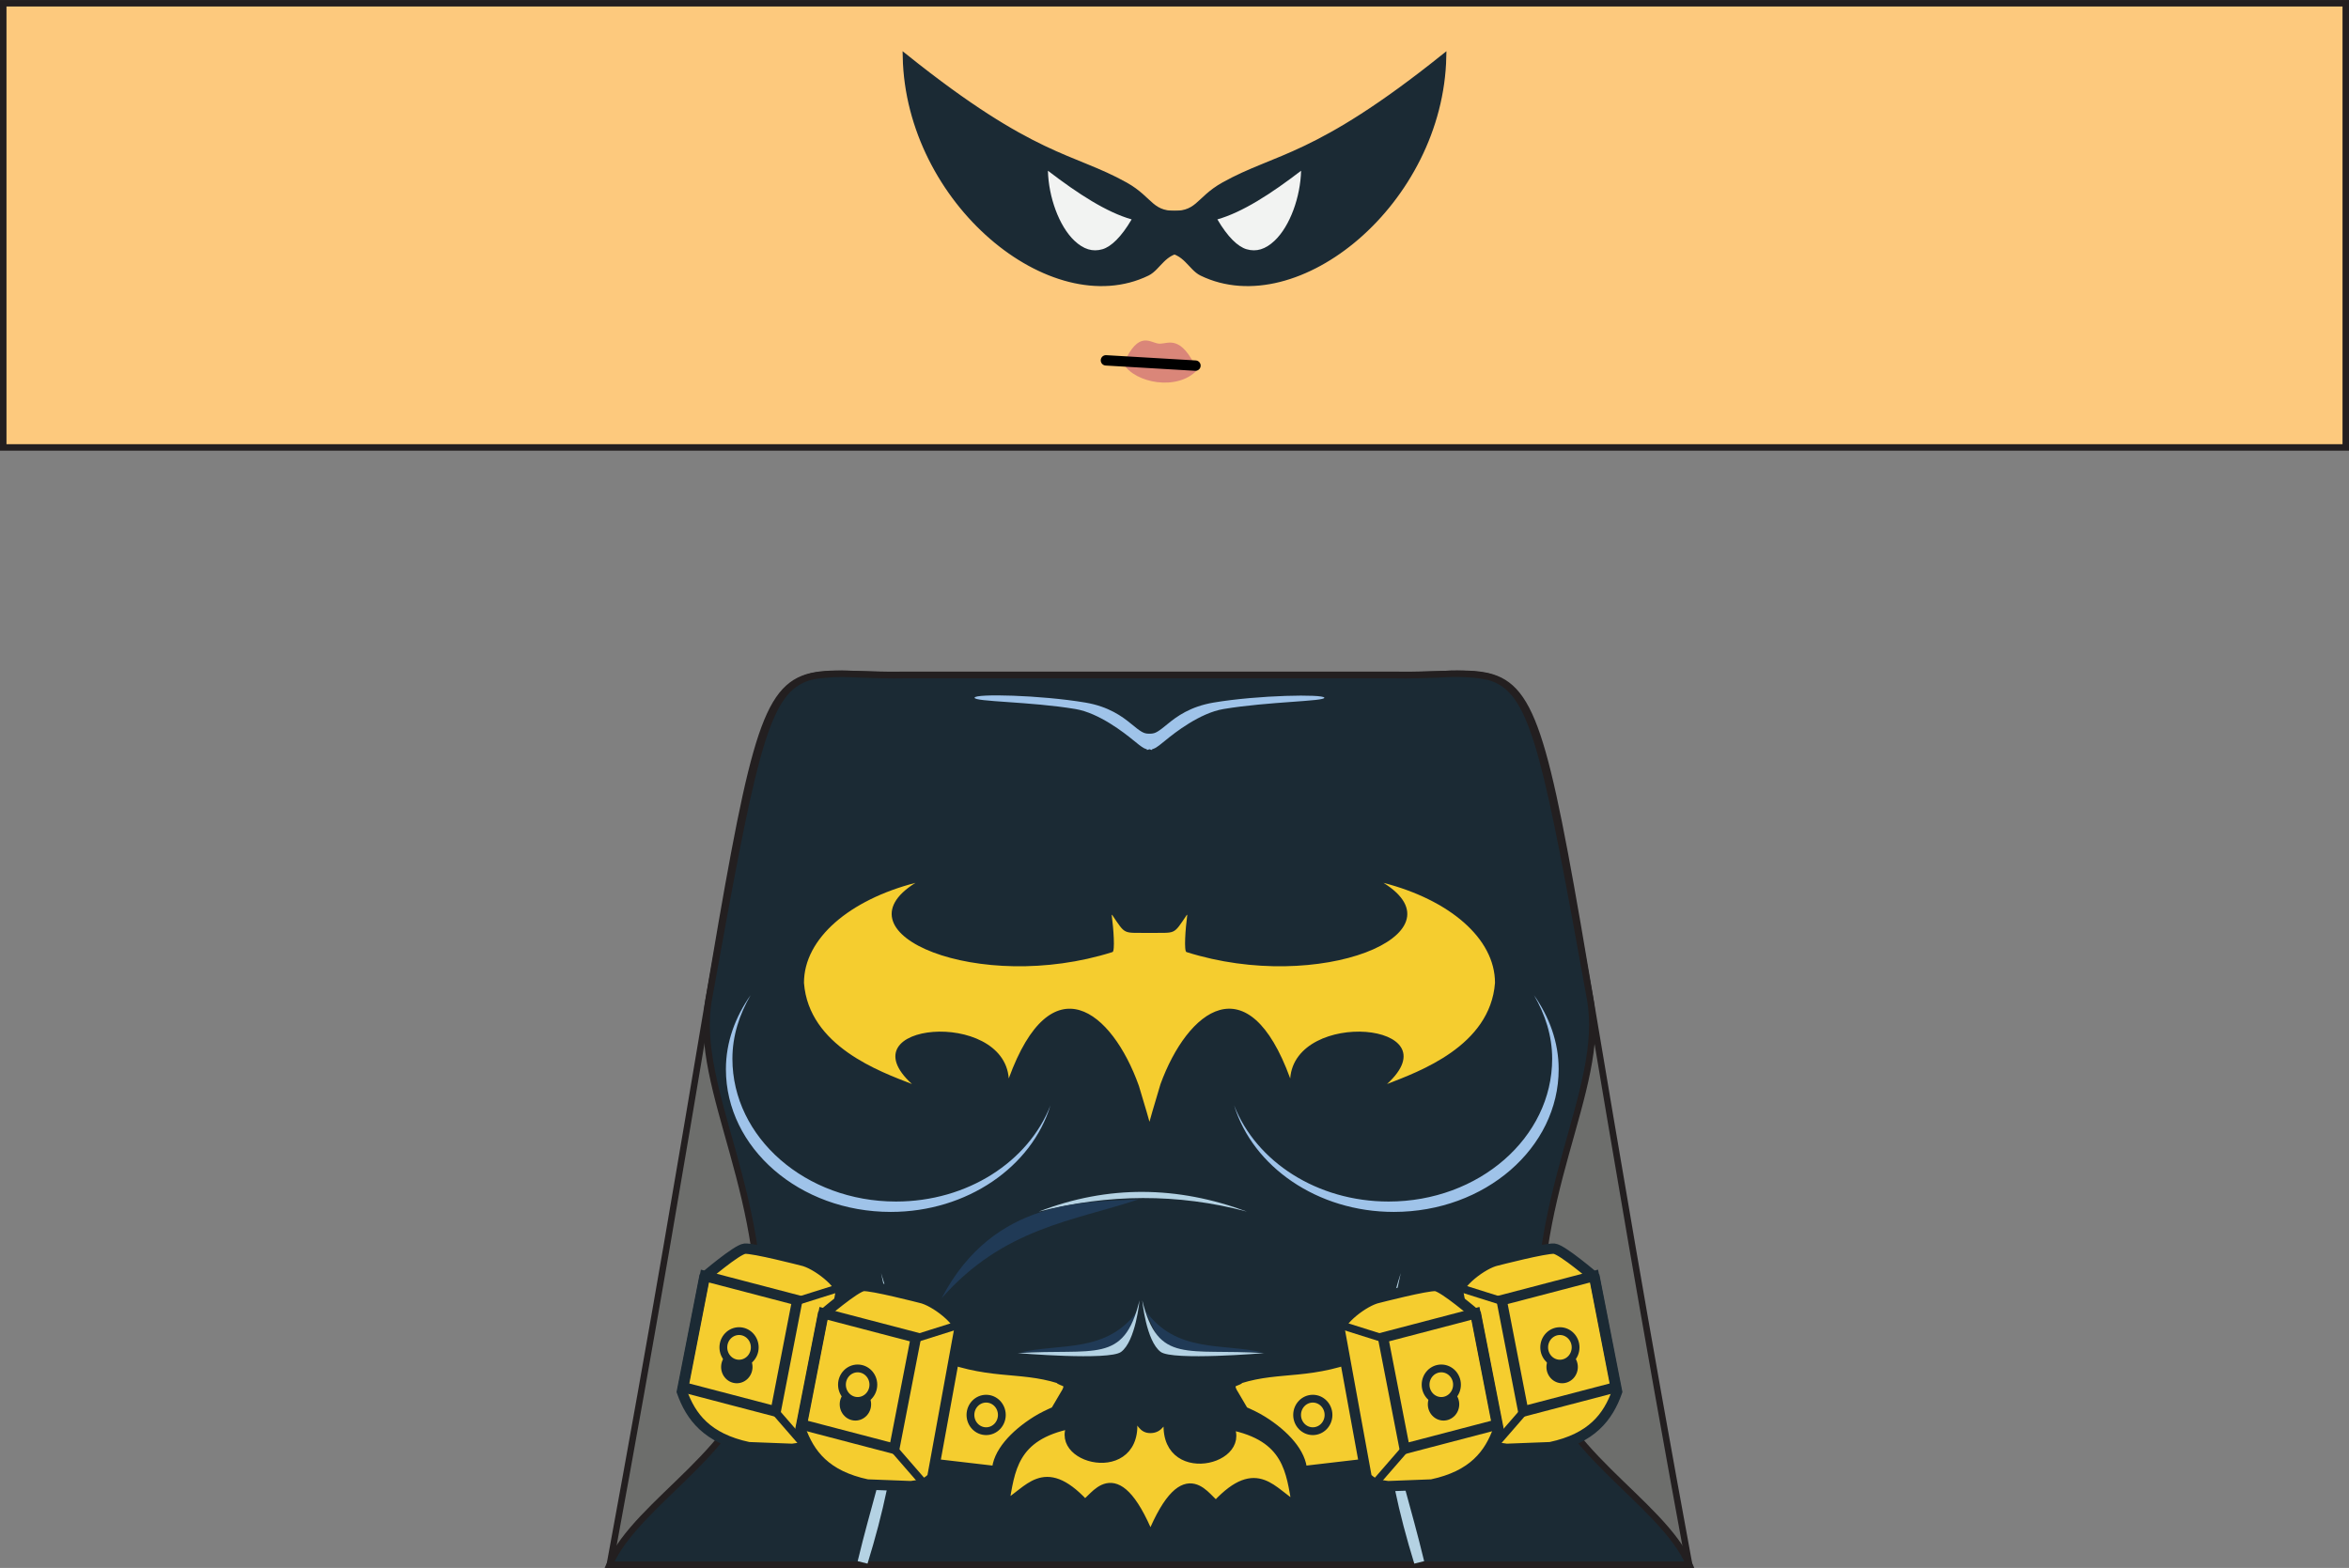 <?xml version="1.0" encoding="UTF-8" standalone="no"?>
<!-- Created with Inkscape (http://www.inkscape.org/) -->

<svg
   xmlns:dc="http://purl.org/dc/elements/1.1/"
   xmlns:cc="http://creativecommons.org/ns#"
   xmlns:rdf="http://www.w3.org/1999/02/22-rdf-syntax-ns#"
   xmlns:svg="http://www.w3.org/2000/svg"
   xmlns="http://www.w3.org/2000/svg"
   xmlns:xlink="http://www.w3.org/1999/xlink"
   xmlns:sodipodi="http://sodipodi.sourceforge.net/DTD/sodipodi-0.dtd"
   xmlns:inkscape="http://www.inkscape.org/namespaces/inkscape"
   width="113.112"
   height="75.511"
   id="svg2"
   version="1.1"
   inkscape:version="0.47 r22583"
   sodipodi:docname="Blackbat.svg"
   style="display:inline"
   inkscape:export-filename="/media/8814-7FC6/GitHub/minifig-svg-decals/figures/super heroes/blackbat.png"
   inkscape:export-xdpi="1718"
   inkscape:export-ydpi="1718">
  <rect width="100%" height="100%" fill="#808080" stroke="none"/>
  <defs
     id="defs4">
    <inkscape:perspective
       sodipodi:type="inkscape:persp3d"
       inkscape:vp_x="0 : 73.984375 : 1"
       inkscape:vp_y="0 : 1000 : 0"
       inkscape:vp_z="289.36462 : 73.984375 : 1"
       inkscape:persp3d-origin="144.68231 : 49.322917 : 1"
       id="perspective67" />
    <linearGradient
       inkscape:collect="always"
       id="linearGradient4011">
      <stop
         style="stop-color:#ffffff;stop-opacity:1;"
         offset="0"
         id="stop4013" />
      <stop
         style="stop-color:#ffffff;stop-opacity:0;"
         offset="1"
         id="stop4015" />
    </linearGradient>
    <linearGradient
       inkscape:collect="always"
       id="linearGradient3997">
      <stop
         style="stop-color:#ffffff;stop-opacity:1;"
         offset="0"
         id="stop3999" />
      <stop
         style="stop-color:#ffffff;stop-opacity:0;"
         offset="1"
         id="stop4001" />
    </linearGradient>
    <inkscape:path-effect
       effect="skeletal"
       id="path-effect4237"
       is_visible="true"
       pattern="M 0,5 C 0,2.24 2.24,0 5,0 7.76,0 10,2.24 10,5 10,7.76 7.76,10 5,10 2.24,10 0,7.76 0,5 z"
       copytype="single_stretched"
       prop_scale="1"
       scale_y_rel="false"
       spacing="0"
       normal_offset="0"
       tang_offset="0"
       prop_units="false"
       vertical_pattern="false"
       fuse_tolerance="0" />
    <clipPath
       id="clipPath2999"
       clipPathUnits="userSpaceOnUse">
      <path
         id="path3001"
         d="M 0,792 612,792 612,0 0,0 0,792 z"
         inkscape:connector-curvature="0" />
    </clipPath>
    <radialGradient
       gradientUnits="userSpaceOnUse"
       gradientTransform="matrix(0.76,-0.036,0.132,2.752,16.986,-78.269)"
       r="12.65"
       fy="46.658"
       fx="96.306"
       cy="46.658"
       cx="96.306"
       id="radialGradient3972"
       xlink:href="#linearGradient3966"
       inkscape:collect="always" />
    <clipPath
       clipPathUnits="userSpaceOnUse"
       id="clipPath2999-4">
      <path
         inkscape:connector-curvature="0"
         d="M 0,792 612,792 612,0 0,0 0,792 z"
         id="path3001-0" />
    </clipPath>
    <linearGradient
       id="linearGradient3966">
      <stop
         id="stop3968"
         offset="0"
         style="stop-color:#c0ac02;stop-opacity:1;" />
      <stop
         id="stop3970"
         offset="1"
         style="stop-color:#fdea41;stop-opacity:0;" />
    </linearGradient>
    <radialGradient
       inkscape:collect="always"
       xlink:href="#linearGradient3997"
       id="radialGradient4003"
       cx="165.811"
       cy="47.694"
       fx="165.811"
       fy="47.694"
       r="3.812"
       gradientTransform="matrix(0.644,-0.188,0.312,1.07,43.64,27.156)"
       gradientUnits="userSpaceOnUse" />
    <radialGradient
       inkscape:collect="always"
       xlink:href="#linearGradient3997"
       id="radialGradient4007"
       gradientUnits="userSpaceOnUse"
       gradientTransform="matrix(-0.644,-0.188,-0.312,1.07,293.731,27.156)"
       cx="165.811"
       cy="47.694"
       fx="165.811"
       fy="47.694"
       r="3.812" />
    <radialGradient
       inkscape:collect="always"
       xlink:href="#linearGradient4011"
       id="radialGradient4017"
       cx="169.323"
       cy="41.785"
       fx="169.323"
       fy="41.785"
       r="6.983"
       gradientTransform="matrix(0.31,-0.018,0.037,0.633,114.753,21.469)"
       gradientUnits="userSpaceOnUse" />
    <linearGradient
       id="linearGradient3966-2">
      <stop
         style="stop-color:#c0ac02;stop-opacity:1;"
         offset="0"
         id="stop3968-4" />
      <stop
         style="stop-color:#fdea41;stop-opacity:0;"
         offset="1"
         id="stop3970-5" />
    </linearGradient>
    <clipPath
       id="clipPath2999-4-8"
       clipPathUnits="userSpaceOnUse">
      <path
         id="path3001-0-8"
         d="M 0,792 612,792 612,0 0,0 0,792 z"
         inkscape:connector-curvature="0" />
    </clipPath>
    <radialGradient
       inkscape:collect="always"
       xlink:href="#linearGradient3966-2"
       id="radialGradient3972-4"
       cx="96.306"
       cy="46.658"
       fx="96.306"
       fy="46.658"
       r="12.65"
       gradientTransform="matrix(0.76,-0.036,0.132,2.752,16.986,-78.269)"
       gradientUnits="userSpaceOnUse" />
    <clipPath
       clipPathUnits="userSpaceOnUse"
       id="clipPath2999-0">
      <path
         inkscape:connector-curvature="0"
         d="M 0,792 612,792 612,0 0,0 0,792 z"
         id="path3001-9" />
    </clipPath>
    <inkscape:path-effect
       fuse_tolerance="0"
       vertical_pattern="false"
       prop_units="false"
       tang_offset="0"
       normal_offset="0"
       spacing="0"
       scale_y_rel="false"
       prop_scale="1"
       copytype="single_stretched"
       pattern="M 0,5 C 0,2.24 2.24,0 5,0 7.76,0 10,2.24 10,5 10,7.76 7.76,10 5,10 2.24,10 0,7.76 0,5 z"
       is_visible="true"
       id="path-effect4237-4"
       effect="skeletal" />
    <inkscape:path-effect
       effect="skeletal"
       id="path-effect4237-4-8"
       is_visible="true"
       pattern="M 0,5 C 0,2.24 2.24,0 5,0 7.76,0 10,2.24 10,5 10,7.76 7.76,10 5,10 2.24,10 0,7.76 0,5 z"
       copytype="single_stretched"
       prop_scale="1"
       scale_y_rel="false"
       spacing="0"
       normal_offset="0"
       tang_offset="0"
       prop_units="false"
       vertical_pattern="false"
       fuse_tolerance="0" />
    <clipPath
       id="clipPath2999-0-9"
       clipPathUnits="userSpaceOnUse">
      <path
         id="path3001-9-7"
         d="M 0,792 612,792 612,0 0,0 0,792 z"
         inkscape:connector-curvature="0" />
    </clipPath>
    <radialGradient
       gradientUnits="userSpaceOnUse"
       gradientTransform="matrix(0.76,-0.036,0.132,2.752,16.986,-78.269)"
       r="12.65"
       fy="46.658"
       fx="96.306"
       cy="46.658"
       cx="96.306"
       id="radialGradient3972-4-0"
       xlink:href="#linearGradient3966-2-9"
       inkscape:collect="always" />
    <clipPath
       clipPathUnits="userSpaceOnUse"
       id="clipPath2999-4-8-1">
      <path
         inkscape:connector-curvature="0"
         d="M 0,792 612,792 612,0 0,0 0,792 z"
         id="path3001-0-8-3" />
    </clipPath>
    <linearGradient
       id="linearGradient3966-2-9">
      <stop
         id="stop3968-4-8"
         offset="0"
         style="stop-color:#c0ac02;stop-opacity:1;" />
      <stop
         id="stop3970-5-1"
         offset="1"
         style="stop-color:#fdea41;stop-opacity:0;" />
    </linearGradient>
    <radialGradient
       gradientUnits="userSpaceOnUse"
       gradientTransform="matrix(0.31,-0.018,0.037,0.633,114.753,21.469)"
       r="6.983"
       fy="41.785"
       fx="169.323"
       cy="41.785"
       cx="169.323"
       id="radialGradient4017-2"
       xlink:href="#linearGradient4011-9"
       inkscape:collect="always" />
    <radialGradient
       r="3.812"
       fy="47.694"
       fx="165.811"
       cy="47.694"
       cx="165.811"
       gradientTransform="matrix(-0.644,-0.188,-0.312,1.07,293.731,27.156)"
       gradientUnits="userSpaceOnUse"
       id="radialGradient4007-7"
       xlink:href="#linearGradient3997-9"
       inkscape:collect="always" />
    <radialGradient
       gradientUnits="userSpaceOnUse"
       gradientTransform="matrix(0.644,-0.188,0.312,1.07,43.64,27.156)"
       r="3.812"
       fy="47.694"
       fx="165.811"
       cy="47.694"
       cx="165.811"
       id="radialGradient4003-8"
       xlink:href="#linearGradient3997-9"
       inkscape:collect="always" />
    <linearGradient
       id="linearGradient3966-6">
      <stop
         style="stop-color:#c0ac02;stop-opacity:1;"
         offset="0"
         id="stop3968-8" />
      <stop
         style="stop-color:#fdea41;stop-opacity:0;"
         offset="1"
         id="stop3970-9" />
    </linearGradient>
    <clipPath
       id="clipPath2999-4-85"
       clipPathUnits="userSpaceOnUse">
      <path
         id="path3001-0-0"
         d="M 0,792 612,792 612,0 0,0 0,792 z"
         inkscape:connector-curvature="0" />
    </clipPath>
    <radialGradient
       inkscape:collect="always"
       xlink:href="#linearGradient3966-6"
       id="radialGradient3972-43"
       cx="96.306"
       cy="46.658"
       fx="96.306"
       fy="46.658"
       r="12.65"
       gradientTransform="matrix(0.76,-0.036,0.132,2.752,16.986,-78.269)"
       gradientUnits="userSpaceOnUse" />
    <clipPath
       clipPathUnits="userSpaceOnUse"
       id="clipPath2999-1">
      <path
         inkscape:connector-curvature="0"
         d="M 0,792 612,792 612,0 0,0 0,792 z"
         id="path3001-6" />
    </clipPath>
    <inkscape:path-effect
       fuse_tolerance="0"
       vertical_pattern="false"
       prop_units="false"
       tang_offset="0"
       normal_offset="0"
       spacing="0"
       scale_y_rel="false"
       prop_scale="1"
       copytype="single_stretched"
       pattern="M 0,5 C 0,2.24 2.24,0 5,0 7.76,0 10,2.24 10,5 10,7.76 7.76,10 5,10 2.24,10 0,7.76 0,5 z"
       is_visible="true"
       id="path-effect4237-5"
       effect="skeletal" />
    <linearGradient
       id="linearGradient3997-9"
       inkscape:collect="always">
      <stop
         id="stop3999-1"
         offset="0"
         style="stop-color:#ffffff;stop-opacity:1;" />
      <stop
         id="stop4001-7"
         offset="1"
         style="stop-color:#ffffff;stop-opacity:0;" />
    </linearGradient>
    <linearGradient
       id="linearGradient4011-9"
       inkscape:collect="always">
      <stop
         id="stop4013-5"
         offset="0"
         style="stop-color:#ffffff;stop-opacity:1;" />
      <stop
         id="stop4015-1"
         offset="1"
         style="stop-color:#ffffff;stop-opacity:0;" />
    </linearGradient>
    <inkscape:perspective
       id="perspective2911"
       inkscape:persp3d-origin="26.194065 : 14.46726 : 1"
       inkscape:vp_z="52.38813 : 21.70089 : 1"
       inkscape:vp_y="0 : 1000 : 0"
       inkscape:vp_x="0 : 21.70089 : 1"
       sodipodi:type="inkscape:persp3d" />
    <inkscape:perspective
       id="perspective2954"
       inkscape:persp3d-origin="0.5 : 0.33333333 : 1"
       inkscape:vp_z="1 : 0.5 : 1"
       inkscape:vp_y="0 : 1000 : 0"
       inkscape:vp_x="0 : 0.5 : 1"
       sodipodi:type="inkscape:persp3d" />
    <mask
       maskUnits="userSpaceOnUse"
       id="mask3814">
      <path
         inkscape:connector-curvature="0"
         d="m 143.385,72.781 c 8.732,-47.294 5.343,-42.679 14.268,-42.856 l 23.44,0 c 8.926,0.177 5.535,-4.438 14.265,42.856 l -51.972,0 z"
         style="fill:#ffffff;fill-opacity:1;stroke:#231f20;stroke-width:0.312;stroke-linecap:butt;stroke-linejoin:miter;stroke-miterlimit:4;stroke-opacity:1;stroke-dasharray:none;display:inline"
         id="path3816" />
    </mask>
    <inkscape:perspective
       id="perspective3993"
       inkscape:persp3d-origin="0.5 : 0.33333333 : 1"
       inkscape:vp_z="1 : 0.5 : 1"
       inkscape:vp_y="0 : 1000 : 0"
       inkscape:vp_x="0 : 0.5 : 1"
       sodipodi:type="inkscape:persp3d" />
    <mask
       maskUnits="userSpaceOnUse"
       id="mask4001">
      <rect
         style="fill:#ffffff;fill-opacity:1;stroke:#1b2a34;stroke-width:0.375;stroke-linecap:round;stroke-miterlimit:4;stroke-dasharray:none"
         id="rect4003"
         width="35.504"
         height="25.719"
         x="198.485"
         y="0.642"
         rx="1.246"
         ry="0.614" />
    </mask>
    <inkscape:path-effect
       effect="skeletal"
       id="path-effect4237-4-2"
       is_visible="true"
       pattern="M 0,5 C 0,2.24 2.24,0 5,0 7.76,0 10,2.24 10,5 10,7.76 7.76,10 5,10 2.24,10 0,7.76 0,5 z"
       copytype="single_stretched"
       prop_scale="1"
       scale_y_rel="false"
       spacing="0"
       normal_offset="0"
       tang_offset="0"
       prop_units="false"
       vertical_pattern="false"
       fuse_tolerance="0" />
    <clipPath
       id="clipPath2999-0-7"
       clipPathUnits="userSpaceOnUse">
      <path
         id="path3001-9-73"
         d="M 0,792 612,792 612,0 0,0 0,792 z"
         inkscape:connector-curvature="0" />
    </clipPath>
    <radialGradient
       gradientUnits="userSpaceOnUse"
       gradientTransform="matrix(0.76,-0.036,0.132,2.752,16.986,-78.269)"
       r="12.65"
       fy="46.658"
       fx="96.306"
       cy="46.658"
       cx="96.306"
       id="radialGradient3972-4-7"
       xlink:href="#linearGradient3966-2-7"
       inkscape:collect="always" />
    <clipPath
       clipPathUnits="userSpaceOnUse"
       id="clipPath2999-4-8-5">
      <path
         inkscape:connector-curvature="0"
         d="M 0,792 612,792 612,0 0,0 0,792 z"
         id="path3001-0-8-4" />
    </clipPath>
    <linearGradient
       id="linearGradient3966-2-7">
      <stop
         id="stop3968-4-3"
         offset="0"
         style="stop-color:#c0ac02;stop-opacity:1;" />
      <stop
         id="stop3970-5-8"
         offset="1"
         style="stop-color:#fdea41;stop-opacity:0;" />
    </linearGradient>
    <radialGradient
       gradientUnits="userSpaceOnUse"
       gradientTransform="matrix(0.31,-0.018,0.037,0.633,114.753,21.469)"
       r="6.983"
       fy="41.785"
       fx="169.323"
       cy="41.785"
       cx="169.323"
       id="radialGradient4017-9"
       xlink:href="#linearGradient4011-3"
       inkscape:collect="always" />
    <radialGradient
       r="3.812"
       fy="47.694"
       fx="165.811"
       cy="47.694"
       cx="165.811"
       gradientTransform="matrix(-0.644,-0.188,-0.312,1.07,293.731,27.156)"
       gradientUnits="userSpaceOnUse"
       id="radialGradient4007-4"
       xlink:href="#linearGradient3997-7"
       inkscape:collect="always" />
    <radialGradient
       gradientUnits="userSpaceOnUse"
       gradientTransform="matrix(0.644,-0.188,0.312,1.07,43.64,27.156)"
       r="3.812"
       fy="47.694"
       fx="165.811"
       cy="47.694"
       cx="165.811"
       id="radialGradient4003-7"
       xlink:href="#linearGradient3997-7"
       inkscape:collect="always" />
    <linearGradient
       id="linearGradient3966-3">
      <stop
         style="stop-color:#c0ac02;stop-opacity:1;"
         offset="0"
         id="stop3968-7" />
      <stop
         style="stop-color:#fdea41;stop-opacity:0;"
         offset="1"
         id="stop3970-55" />
    </linearGradient>
    <clipPath
       id="clipPath2999-4-4"
       clipPathUnits="userSpaceOnUse">
      <path
         id="path3001-0-3"
         d="M 0,792 612,792 612,0 0,0 0,792 z"
         inkscape:connector-curvature="0" />
    </clipPath>
    <radialGradient
       inkscape:collect="always"
       xlink:href="#linearGradient3966-3"
       id="radialGradient3972-47"
       cx="96.306"
       cy="46.658"
       fx="96.306"
       fy="46.658"
       r="12.65"
       gradientTransform="matrix(0.76,-0.036,0.132,2.752,16.986,-78.269)"
       gradientUnits="userSpaceOnUse" />
    <clipPath
       clipPathUnits="userSpaceOnUse"
       id="clipPath2999-2">
      <path
         inkscape:connector-curvature="0"
         d="M 0,792 612,792 612,0 0,0 0,792 z"
         id="path3001-2" />
    </clipPath>
    <inkscape:path-effect
       fuse_tolerance="0"
       vertical_pattern="false"
       prop_units="false"
       tang_offset="0"
       normal_offset="0"
       spacing="0"
       scale_y_rel="false"
       prop_scale="1"
       copytype="single_stretched"
       pattern="M 0,5 C 0,2.24 2.24,0 5,0 7.76,0 10,2.24 10,5 10,7.76 7.76,10 5,10 2.24,10 0,7.76 0,5 z"
       is_visible="true"
       id="path-effect4237-1"
       effect="skeletal" />
    <linearGradient
       id="linearGradient3997-7"
       inkscape:collect="always">
      <stop
         id="stop3999-2"
         offset="0"
         style="stop-color:#ffffff;stop-opacity:1;" />
      <stop
         id="stop4001-6"
         offset="1"
         style="stop-color:#ffffff;stop-opacity:0;" />
    </linearGradient>
    <linearGradient
       id="linearGradient4011-3"
       inkscape:collect="always">
      <stop
         id="stop4013-6"
         offset="0"
         style="stop-color:#ffffff;stop-opacity:1;" />
      <stop
         id="stop4015-5"
         offset="1"
         style="stop-color:#ffffff;stop-opacity:0;" />
    </linearGradient>
    <inkscape:perspective
       id="perspective4153"
       inkscape:persp3d-origin="26.194065 : 14.46726 : 1"
       inkscape:vp_z="52.38813 : 21.70089 : 1"
       inkscape:vp_y="0 : 1000 : 0"
       inkscape:vp_x="0 : 21.70089 : 1"
       sodipodi:type="inkscape:persp3d" />
    <linearGradient
       y2="56.535"
       x2="167.402"
       y1="73.54"
       x1="168.045"
       gradientUnits="userSpaceOnUse"
       id="linearGradient4668"
       xlink:href="#linearGradient4146"
       inkscape:collect="always" />
    <linearGradient
       y2="56.535"
       x2="167.402"
       y1="73.54"
       x1="168.045"
       gradientTransform="matrix(-1,0,0,1,337.283,0)"
       gradientUnits="userSpaceOnUse"
       id="linearGradient4666"
       xlink:href="#linearGradient4146"
       inkscape:collect="always" />
    <linearGradient
       inkscape:collect="always"
       id="linearGradient4011-2">
      <stop
         style="stop-color:#ffffff;stop-opacity:1;"
         offset="0"
         id="stop4013-3" />
      <stop
         style="stop-color:#ffffff;stop-opacity:0;"
         offset="1"
         id="stop4015-3" />
    </linearGradient>
    <linearGradient
       inkscape:collect="always"
       id="linearGradient3997-41">
      <stop
         style="stop-color:#ffffff;stop-opacity:1;"
         offset="0"
         id="stop3999-1-8" />
      <stop
         style="stop-color:#ffffff;stop-opacity:0;"
         offset="1"
         id="stop4001-3" />
    </linearGradient>
    <inkscape:path-effect
       effect="skeletal"
       id="path-effect4237-8"
       is_visible="true"
       pattern="M 0,5 C 0,2.24 2.24,0 5,0 7.76,0 10,2.24 10,5 10,7.76 7.76,10 5,10 2.24,10 0,7.76 0,5 z"
       copytype="single_stretched"
       prop_scale="1"
       scale_y_rel="false"
       spacing="0"
       normal_offset="0"
       tang_offset="0"
       prop_units="false"
       vertical_pattern="false"
       fuse_tolerance="0" />
    <clipPath
       id="clipPath2999-7"
       clipPathUnits="userSpaceOnUse">
      <path
         id="path3001-4"
         d="M 0,792 612,792 612,0 0,0 0,792 z"
         inkscape:connector-curvature="0" />
    </clipPath>
    <radialGradient
       gradientUnits="userSpaceOnUse"
       gradientTransform="matrix(0.76,-0.036,0.132,2.752,16.986,-78.269)"
       r="12.65"
       fy="46.658"
       fx="96.306"
       cy="46.658"
       cx="96.306"
       id="radialGradient3972-2"
       xlink:href="#linearGradient3966-3-1"
       inkscape:collect="always" />
    <clipPath
       clipPathUnits="userSpaceOnUse"
       id="clipPath2999-4-77">
      <path
         inkscape:connector-curvature="0"
         d="M 0,792 612,792 612,0 0,0 0,792 z"
         id="path3001-0-9" />
    </clipPath>
    <linearGradient
       id="linearGradient3966-3-1">
      <stop
         id="stop3968-1"
         offset="0"
         style="stop-color:#c0ac02;stop-opacity:1;" />
      <stop
         id="stop3970-9-7"
         offset="1"
         style="stop-color:#fdea41;stop-opacity:0;" />
    </linearGradient>
    <radialGradient
       inkscape:collect="always"
       xlink:href="#linearGradient3997-41"
       id="radialGradient4003-8-3"
       cx="165.811"
       cy="47.694"
       fx="165.811"
       fy="47.694"
       r="3.812"
       gradientTransform="matrix(0.644,-0.188,0.312,1.07,43.64,27.156)"
       gradientUnits="userSpaceOnUse" />
    <radialGradient
       inkscape:collect="always"
       xlink:href="#linearGradient3997-41"
       id="radialGradient4007-65"
       gradientUnits="userSpaceOnUse"
       gradientTransform="matrix(-0.644,-0.188,-0.312,1.07,293.731,27.156)"
       cx="165.811"
       cy="47.694"
       fx="165.811"
       fy="47.694"
       r="3.812" />
    <radialGradient
       inkscape:collect="always"
       xlink:href="#linearGradient4011-2"
       id="radialGradient4017-0"
       cx="169.323"
       cy="41.785"
       fx="169.323"
       fy="41.785"
       r="6.983"
       gradientTransform="matrix(0.31,-0.018,0.037,0.633,114.753,21.469)"
       gradientUnits="userSpaceOnUse" />
    <linearGradient
       id="linearGradient3966-2-28">
      <stop
         style="stop-color:#c0ac02;stop-opacity:1;"
         offset="0"
         id="stop3968-4-6" />
      <stop
         style="stop-color:#fdea41;stop-opacity:0;"
         offset="1"
         id="stop3970-5-0" />
    </linearGradient>
    <clipPath
       id="clipPath2999-4-8-24"
       clipPathUnits="userSpaceOnUse">
      <path
         id="path3001-0-8-8"
         d="M 0,792 612,792 612,0 0,0 0,792 z"
         inkscape:connector-curvature="0" />
    </clipPath>
    <radialGradient
       inkscape:collect="always"
       xlink:href="#linearGradient3966-2-28"
       id="radialGradient3972-4-6"
       cx="96.306"
       cy="46.658"
       fx="96.306"
       fy="46.658"
       r="12.65"
       gradientTransform="matrix(0.76,-0.036,0.132,2.752,16.986,-78.269)"
       gradientUnits="userSpaceOnUse" />
    <clipPath
       clipPathUnits="userSpaceOnUse"
       id="clipPath2999-0-5">
      <path
         inkscape:connector-curvature="0"
         d="M 0,792 612,792 612,0 0,0 0,792 z"
         id="path3001-9-0" />
    </clipPath>
    <inkscape:path-effect
       fuse_tolerance="0"
       vertical_pattern="false"
       prop_units="false"
       tang_offset="0"
       normal_offset="0"
       spacing="0"
       scale_y_rel="false"
       prop_scale="1"
       copytype="single_stretched"
       pattern="M 0,5 C 0,2.24 2.24,0 5,0 7.76,0 10,2.24 10,5 10,7.76 7.76,10 5,10 2.24,10 0,7.76 0,5 z"
       is_visible="true"
       id="path-effect4237-4-9"
       effect="skeletal" />
    <linearGradient
       y2="56.535"
       x2="167.402"
       y1="73.54"
       x1="168.045"
       gradientUnits="userSpaceOnUse"
       id="linearGradient4253"
       xlink:href="#linearGradient4146"
       inkscape:collect="always" />
    <linearGradient
       y2="56.535"
       x2="167.402"
       y1="73.54"
       x1="168.045"
       gradientTransform="matrix(-1,0,0,1,337.283,0)"
       gradientUnits="userSpaceOnUse"
       id="linearGradient4251"
       xlink:href="#linearGradient4146"
       inkscape:collect="always" />
    <linearGradient
       y2="56.535"
       x2="167.402"
       y1="73.54"
       x1="168.045"
       gradientUnits="userSpaceOnUse"
       id="linearGradient4224"
       xlink:href="#linearGradient4146"
       inkscape:collect="always" />
    <linearGradient
       y2="56.535"
       x2="167.402"
       y1="73.54"
       x1="168.045"
       gradientTransform="matrix(-1,0,0,1,337.283,0)"
       gradientUnits="userSpaceOnUse"
       id="linearGradient4222"
       xlink:href="#linearGradient4146"
       inkscape:collect="always" />
    <linearGradient
       inkscape:collect="always"
       id="linearGradient4011-40">
      <stop
         style="stop-color:#ffffff;stop-opacity:1;"
         offset="0"
         id="stop4013-9" />
      <stop
         style="stop-color:#ffffff;stop-opacity:0;"
         offset="1"
         id="stop4015-4" />
    </linearGradient>
    <linearGradient
       inkscape:collect="always"
       id="linearGradient3997-8">
      <stop
         style="stop-color:#ffffff;stop-opacity:1;"
         offset="0"
         id="stop3999-82" />
      <stop
         style="stop-color:#ffffff;stop-opacity:0;"
         offset="1"
         id="stop4001-4" />
    </linearGradient>
    <inkscape:path-effect
       effect="skeletal"
       id="path-effect4237-5-4"
       is_visible="true"
       pattern="M 0,5 C 0,2.24 2.24,0 5,0 7.76,0 10,2.24 10,5 10,7.76 7.76,10 5,10 2.24,10 0,7.76 0,5 z"
       copytype="single_stretched"
       prop_scale="1"
       scale_y_rel="false"
       spacing="0"
       normal_offset="0"
       tang_offset="0"
       prop_units="false"
       vertical_pattern="false"
       fuse_tolerance="0" />
    <clipPath
       id="clipPath2999-5"
       clipPathUnits="userSpaceOnUse">
      <path
         id="path3001-1"
         d="M 0,792 612,792 612,0 0,0 0,792 z"
         inkscape:connector-curvature="0" />
    </clipPath>
    <radialGradient
       gradientUnits="userSpaceOnUse"
       gradientTransform="matrix(0.76,-0.036,0.132,2.752,16.986,-78.269)"
       r="12.65"
       fy="46.658"
       fx="96.306"
       cy="46.658"
       cx="96.306"
       id="radialGradient3972-7"
       xlink:href="#linearGradient3966-27"
       inkscape:collect="always" />
    <clipPath
       clipPathUnits="userSpaceOnUse"
       id="clipPath2999-4-1">
      <path
         inkscape:connector-curvature="0"
         d="M 0,792 612,792 612,0 0,0 0,792 z"
         id="path3001-0-15" />
    </clipPath>
    <linearGradient
       id="linearGradient3966-27">
      <stop
         id="stop3968-6"
         offset="0"
         style="stop-color:#c0ac02;stop-opacity:1;" />
      <stop
         id="stop3970-1"
         offset="1"
         style="stop-color:#fdea41;stop-opacity:0;" />
    </linearGradient>
    <radialGradient
       inkscape:collect="always"
       xlink:href="#linearGradient3997-8"
       id="radialGradient4003-4"
       cx="165.811"
       cy="47.694"
       fx="165.811"
       fy="47.694"
       r="3.812"
       gradientTransform="matrix(0.644,-0.188,0.312,1.07,43.64,27.156)"
       gradientUnits="userSpaceOnUse" />
    <radialGradient
       inkscape:collect="always"
       xlink:href="#linearGradient3997-8"
       id="radialGradient4007-2"
       gradientUnits="userSpaceOnUse"
       gradientTransform="matrix(-0.644,-0.188,-0.312,1.07,293.731,27.156)"
       cx="165.811"
       cy="47.694"
       fx="165.811"
       fy="47.694"
       r="3.812" />
    <radialGradient
       inkscape:collect="always"
       xlink:href="#linearGradient4011-40"
       id="radialGradient4017-3"
       cx="169.323"
       cy="41.785"
       fx="169.323"
       fy="41.785"
       r="6.983"
       gradientTransform="matrix(0.31,-0.018,0.037,0.633,114.753,21.469)"
       gradientUnits="userSpaceOnUse" />
    <linearGradient
       id="linearGradient3966-2-2">
      <stop
         style="stop-color:#c0ac02;stop-opacity:1;"
         offset="0"
         id="stop3968-4-21" />
      <stop
         style="stop-color:#fdea41;stop-opacity:0;"
         offset="1"
         id="stop3970-5-6" />
    </linearGradient>
    <clipPath
       id="clipPath2999-4-8-8"
       clipPathUnits="userSpaceOnUse">
      <path
         id="path3001-0-8-5"
         d="M 0,792 612,792 612,0 0,0 0,792 z"
         inkscape:connector-curvature="0" />
    </clipPath>
    <radialGradient
       inkscape:collect="always"
       xlink:href="#linearGradient3966-2-2"
       id="radialGradient3972-4-7-9"
       cx="96.306"
       cy="46.658"
       fx="96.306"
       fy="46.658"
       r="12.65"
       gradientTransform="matrix(0.76,-0.036,0.132,2.752,16.986,-78.269)"
       gradientUnits="userSpaceOnUse" />
    <clipPath
       clipPathUnits="userSpaceOnUse"
       id="clipPath2999-0-61">
      <path
         inkscape:connector-curvature="0"
         d="M 0,792 612,792 612,0 0,0 0,792 z"
         id="path3001-9-89" />
    </clipPath>
    <inkscape:path-effect
       fuse_tolerance="0"
       vertical_pattern="false"
       prop_units="false"
       tang_offset="0"
       normal_offset="0"
       spacing="0"
       scale_y_rel="false"
       prop_scale="1"
       copytype="single_stretched"
       pattern="M 0,5 C 0,2.24 2.24,0 5,0 7.76,0 10,2.24 10,5 10,7.76 7.76,10 5,10 2.24,10 0,7.76 0,5 z"
       is_visible="true"
       id="path-effect4237-4-2-5"
       effect="skeletal" />
    <inkscape:path-effect
       effect="skeletal"
       id="path-effect4237-4-5"
       is_visible="true"
       pattern="M 0,5 C 0,2.24 2.24,0 5,0 7.76,0 10,2.24 10,5 10,7.76 7.76,10 5,10 2.24,10 0,7.76 0,5 z"
       copytype="single_stretched"
       prop_scale="1"
       scale_y_rel="false"
       spacing="0"
       normal_offset="0"
       tang_offset="0"
       prop_units="false"
       vertical_pattern="false"
       fuse_tolerance="0" />
    <clipPath
       id="clipPath2999-0-6"
       clipPathUnits="userSpaceOnUse">
      <path
         id="path3001-9-8"
         d="M 0,792 612,792 612,0 0,0 0,792 z"
         inkscape:connector-curvature="0" />
    </clipPath>
    <radialGradient
       gradientUnits="userSpaceOnUse"
       gradientTransform="matrix(0.76,-0.036,0.132,2.752,16.986,-78.269)"
       r="12.65"
       fy="46.658"
       fx="96.306"
       cy="46.658"
       cx="96.306"
       id="radialGradient3972-4-1"
       xlink:href="#linearGradient3966-2-4"
       inkscape:collect="always" />
    <clipPath
       clipPathUnits="userSpaceOnUse"
       id="clipPath2999-4-8-2">
      <path
         inkscape:connector-curvature="0"
         d="M 0,792 612,792 612,0 0,0 0,792 z"
         id="path3001-0-8-2" />
    </clipPath>
    <linearGradient
       id="linearGradient3966-2-4">
      <stop
         id="stop3968-4-2"
         offset="0"
         style="stop-color:#c0ac02;stop-opacity:1;" />
      <stop
         id="stop3970-5-3"
         offset="1"
         style="stop-color:#fdea41;stop-opacity:0;" />
    </linearGradient>
    <radialGradient
       gradientUnits="userSpaceOnUse"
       gradientTransform="matrix(0.31,-0.018,0.037,0.633,114.753,21.469)"
       r="6.983"
       fy="41.785"
       fx="169.323"
       cy="41.785"
       cx="169.323"
       id="radialGradient4017-1"
       xlink:href="#linearGradient4011-4"
       inkscape:collect="always" />
    <radialGradient
       r="3.812"
       fy="47.694"
       fx="165.811"
       cy="47.694"
       cx="165.811"
       gradientTransform="matrix(-0.644,-0.188,-0.312,1.07,293.731,27.156)"
       gradientUnits="userSpaceOnUse"
       id="radialGradient4007-6"
       xlink:href="#linearGradient3997-4"
       inkscape:collect="always" />
    <radialGradient
       gradientUnits="userSpaceOnUse"
       gradientTransform="matrix(0.644,-0.188,0.312,1.07,43.64,27.156)"
       r="3.812"
       fy="47.694"
       fx="165.811"
       cy="47.694"
       cx="165.811"
       id="radialGradient4003-7-2"
       xlink:href="#linearGradient3997-4"
       inkscape:collect="always" />
    <linearGradient
       id="linearGradient3966-1">
      <stop
         style="stop-color:#c0ac02;stop-opacity:1;"
         offset="0"
         id="stop3968-5" />
      <stop
         style="stop-color:#fdea41;stop-opacity:0;"
         offset="1"
         id="stop3970-2" />
    </linearGradient>
    <clipPath
       id="clipPath2999-4-7"
       clipPathUnits="userSpaceOnUse">
      <path
         id="path3001-0-1"
         d="M 0,792 612,792 612,0 0,0 0,792 z"
         inkscape:connector-curvature="0" />
    </clipPath>
    <radialGradient
       inkscape:collect="always"
       xlink:href="#linearGradient3966-1"
       id="radialGradient3972-1"
       cx="96.306"
       cy="46.658"
       fx="96.306"
       fy="46.658"
       r="12.65"
       gradientTransform="matrix(0.76,-0.036,0.132,2.752,16.986,-78.269)"
       gradientUnits="userSpaceOnUse" />
    <clipPath
       clipPathUnits="userSpaceOnUse"
       id="clipPath2999-45">
      <path
         inkscape:connector-curvature="0"
         d="M 0,792 612,792 612,0 0,0 0,792 z"
         id="path3001-5" />
    </clipPath>
    <inkscape:path-effect
       fuse_tolerance="0"
       vertical_pattern="false"
       prop_units="false"
       tang_offset="0"
       normal_offset="0"
       spacing="0"
       scale_y_rel="false"
       prop_scale="1"
       copytype="single_stretched"
       pattern="M 0,5 C 0,2.24 2.24,0 5,0 7.76,0 10,2.24 10,5 10,7.76 7.76,10 5,10 2.24,10 0,7.76 0,5 z"
       is_visible="true"
       id="path-effect4237-2"
       effect="skeletal" />
    <linearGradient
       id="linearGradient3997-4"
       inkscape:collect="always">
      <stop
         id="stop3999-8"
         offset="0"
         style="stop-color:#ffffff;stop-opacity:1;" />
      <stop
         id="stop4001-8"
         offset="1"
         style="stop-color:#ffffff;stop-opacity:0;" />
    </linearGradient>
    <linearGradient
       id="linearGradient4011-4"
       inkscape:collect="always">
      <stop
         id="stop4013-0"
         offset="0"
         style="stop-color:#ffffff;stop-opacity:1;" />
      <stop
         id="stop4015-9"
         offset="1"
         style="stop-color:#ffffff;stop-opacity:0;" />
    </linearGradient>
    <inkscape:path-effect
       effect="skeletal"
       id="path-effect4237-4-24"
       is_visible="true"
       pattern="M 0,5 C 0,2.24 2.24,0 5,0 7.76,0 10,2.24 10,5 10,7.76 7.76,10 5,10 2.24,10 0,7.76 0,5 z"
       copytype="single_stretched"
       prop_scale="1"
       scale_y_rel="false"
       spacing="0"
       normal_offset="0"
       tang_offset="0"
       prop_units="false"
       vertical_pattern="false"
       fuse_tolerance="0" />
    <clipPath
       id="clipPath2999-0-1"
       clipPathUnits="userSpaceOnUse">
      <path
         id="path3001-9-1"
         d="M 0,792 612,792 612,0 0,0 0,792 z"
         inkscape:connector-curvature="0" />
    </clipPath>
    <radialGradient
       gradientUnits="userSpaceOnUse"
       gradientTransform="matrix(0.76,-0.036,0.132,2.752,16.986,-78.269)"
       r="12.65"
       fy="46.658"
       fx="96.306"
       cy="46.658"
       cx="96.306"
       id="radialGradient3972-4-15"
       xlink:href="#linearGradient3966-2-5"
       inkscape:collect="always" />
    <clipPath
       clipPathUnits="userSpaceOnUse"
       id="clipPath2999-4-8-54">
      <path
         inkscape:connector-curvature="0"
         d="M 0,792 612,792 612,0 0,0 0,792 z"
         id="path3001-0-8-50" />
    </clipPath>
    <linearGradient
       id="linearGradient3966-2-5">
      <stop
         id="stop3968-4-20"
         offset="0"
         style="stop-color:#c0ac02;stop-opacity:1;" />
      <stop
         id="stop3970-5-4"
         offset="1"
         style="stop-color:#fdea41;stop-opacity:0;" />
    </linearGradient>
    <radialGradient
       gradientUnits="userSpaceOnUse"
       gradientTransform="matrix(0.31,-0.018,0.037,0.633,114.753,21.469)"
       r="6.983"
       fy="41.785"
       fx="169.323"
       cy="41.785"
       cx="169.323"
       id="radialGradient4017-7"
       xlink:href="#linearGradient4011-41"
       inkscape:collect="always" />
    <radialGradient
       r="3.812"
       fy="47.694"
       fx="165.811"
       cy="47.694"
       cx="165.811"
       gradientTransform="matrix(-0.644,-0.188,-0.312,1.07,293.731,27.156)"
       gradientUnits="userSpaceOnUse"
       id="radialGradient4007-1"
       xlink:href="#linearGradient3997-1"
       inkscape:collect="always" />
    <radialGradient
       gradientUnits="userSpaceOnUse"
       gradientTransform="matrix(0.644,-0.188,0.312,1.07,43.64,27.156)"
       r="3.812"
       fy="47.694"
       fx="165.811"
       cy="47.694"
       cx="165.811"
       id="radialGradient4003-6"
       xlink:href="#linearGradient3997-1"
       inkscape:collect="always" />
    <linearGradient
       id="linearGradient3966-60">
      <stop
         style="stop-color:#c0ac02;stop-opacity:1;"
         offset="0"
         id="stop3968-0" />
      <stop
         style="stop-color:#fdea41;stop-opacity:0;"
         offset="1"
         id="stop3970-4" />
    </linearGradient>
    <clipPath
       id="clipPath2999-4-5"
       clipPathUnits="userSpaceOnUse">
      <path
         id="path3001-0-35"
         d="M 0,792 612,792 612,0 0,0 0,792 z"
         inkscape:connector-curvature="0" />
    </clipPath>
    <radialGradient
       inkscape:collect="always"
       xlink:href="#linearGradient3966-60"
       id="radialGradient3972-20"
       cx="96.306"
       cy="46.658"
       fx="96.306"
       fy="46.658"
       r="12.65"
       gradientTransform="matrix(0.76,-0.036,0.132,2.752,16.986,-78.269)"
       gradientUnits="userSpaceOnUse" />
    <clipPath
       clipPathUnits="userSpaceOnUse"
       id="clipPath2999-3">
      <path
         inkscape:connector-curvature="0"
         d="M 0,792 612,792 612,0 0,0 0,792 z"
         id="path3001-07" />
    </clipPath>
    <inkscape:path-effect
       fuse_tolerance="0"
       vertical_pattern="false"
       prop_units="false"
       tang_offset="0"
       normal_offset="0"
       spacing="0"
       scale_y_rel="false"
       prop_scale="1"
       copytype="single_stretched"
       pattern="M 0,5 C 0,2.24 2.24,0 5,0 7.76,0 10,2.24 10,5 10,7.76 7.76,10 5,10 2.24,10 0,7.76 0,5 z"
       is_visible="true"
       id="path-effect4237-11"
       effect="skeletal" />
    <linearGradient
       id="linearGradient3997-1"
       inkscape:collect="always">
      <stop
         id="stop3999-7"
         offset="0"
         style="stop-color:#ffffff;stop-opacity:1;" />
      <stop
         id="stop4001-71"
         offset="1"
         style="stop-color:#ffffff;stop-opacity:0;" />
    </linearGradient>
    <linearGradient
       id="linearGradient4011-41"
       inkscape:collect="always">
      <stop
         id="stop4013-2"
         offset="0"
         style="stop-color:#ffffff;stop-opacity:1;" />
      <stop
         id="stop4015-50"
         offset="1"
         style="stop-color:#ffffff;stop-opacity:0;" />
    </linearGradient>
    <linearGradient
       id="linearGradient4146"
       inkscape:collect="always">
      <stop
         id="stop4148"
         offset="0"
         style="stop-color:#b4d2e3;stop-opacity:1;" />
      <stop
         id="stop4150"
         offset="1"
         style="stop-color:#b4d2e3;stop-opacity:0;" />
    </linearGradient>
    <inkscape:perspective
       id="perspective245"
       inkscape:persp3d-origin="56.5625 : 21.979167 : 1"
       inkscape:vp_z="113.125 : 32.96875 : 1"
       inkscape:vp_y="0 : 1000 : 0"
       inkscape:vp_x="0 : 32.96875 : 1"
       sodipodi:type="inkscape:persp3d" />
    <inkscape:perspective
       id="perspective3232"
       inkscape:persp3d-origin="0.5 : 0.33333333 : 1"
       inkscape:vp_z="1 : 0.5 : 1"
       inkscape:vp_y="0 : 1000 : 0"
       inkscape:vp_x="0 : 0.5 : 1"
       sodipodi:type="inkscape:persp3d" />
    <inkscape:perspective
       id="perspective4614"
       inkscape:persp3d-origin="0.5 : 0.33333333 : 1"
       inkscape:vp_z="1 : 0.5 : 1"
       inkscape:vp_y="0 : 1000 : 0"
       inkscape:vp_x="0 : 0.5 : 1"
       sodipodi:type="inkscape:persp3d" />
    <inkscape:perspective
       id="perspective4648"
       inkscape:persp3d-origin="0.5 : 0.33333333 : 1"
       inkscape:vp_z="1 : 0.5 : 1"
       inkscape:vp_y="0 : 1000 : 0"
       inkscape:vp_x="0 : 0.5 : 1"
       sodipodi:type="inkscape:persp3d" />
    <inkscape:perspective
       id="perspective2946"
       inkscape:persp3d-origin="0.5 : 0.33333333 : 1"
       inkscape:vp_z="1 : 0.5 : 1"
       inkscape:vp_y="0 : 1000 : 0"
       inkscape:vp_x="0 : 0.5 : 1"
       sodipodi:type="inkscape:persp3d" />
    <inkscape:perspective
       id="perspective4920"
       inkscape:persp3d-origin="0.5 : 0.33333333 : 1"
       inkscape:vp_z="1 : 0.5 : 1"
       inkscape:vp_y="0 : 1000 : 0"
       inkscape:vp_x="0 : 0.5 : 1"
       sodipodi:type="inkscape:persp3d" />
  </defs>
  <sodipodi:namedview
     id="base"
     pagecolor="#ffffff"
     bordercolor="#666666"
     borderopacity="1.0"
     inkscape:pageopacity="0.0"
     inkscape:pageshadow="2"
     inkscape:zoom="2.76"
     inkscape:cx="53.969136"
     inkscape:cy="62.359742"
     inkscape:document-units="px"
     inkscape:current-layer="layer3"
     showgrid="false"
     fit-margin-top="0"
     fit-margin-left="0"
     fit-margin-right="0"
     fit-margin-bottom="0"
     inkscape:window-width="1280"
     inkscape:window-height="725"
     inkscape:window-x="0"
     inkscape:window-y="24"
     inkscape:window-maximized="1"
     showguides="true"
     inkscape:guide-bbox="true"
     inkscape:snap-global="false">
    <sodipodi:guide
       orientation="0,1"
       position="40.275,22.356"
       id="guide3274" />
    <sodipodi:guide
       orientation="1,0"
       position="55.126,27.472"
       id="guide3960" />
  </sodipodi:namedview>
  <g
     inkscape:groupmode="layer"
     id="layer3"
     inkscape:label="robin"
     style="display:inline"
     transform="translate(-113.774,-0.013)">
    <path
       id="path3978"
       style="fill:#fdc97d;stroke:#231f20;stroke-width:0.312;stroke-linecap:butt;stroke-linejoin:miter;stroke-miterlimit:4;stroke-opacity:1;stroke-dasharray:none;display:inline"
       d="m 226.73,21.561 -112.8,0 0,-21.391 112.8,0 0,21.391 z"
       inkscape:connector-curvature="0" />
    <path
       inkscape:connector-curvature="0"
       d="m 143.139,75.369 c 8.732,-47.294 5.343,-42.679 14.268,-42.856 l 23.44,0 c 8.926,0.177 5.535,-4.438 14.265,42.856 l -51.972,0 z"
       style="fill:#6d6e6c;stroke:#231f20;stroke-width:0.312;stroke-linecap:butt;stroke-linejoin:miter;stroke-miterlimit:4;stroke-opacity:1;stroke-dasharray:none"
       id="path4332" />
    <path
       style="fill:#1b2a34;fill-opacity:1;stroke:#231f20;stroke-width:0.312;stroke-linecap:butt;stroke-linejoin:miter;stroke-miterlimit:4;stroke-opacity:1;stroke-dasharray:none;display:inline"
       d="m 154.344,32.462 c -0.273,-0.002 -0.513,0.014 -0.75,0.031 -0.252,0.016 -0.501,0.045 -0.719,0.094 -0.194,0.046 -0.361,0.103 -0.531,0.188 -1.797,0.886 -2.413,4.126 -4.438,15.344 -0.792,4.39 3.125,9.636 2.344,17.375 -0.427,4.23 -5.792,6.788 -7.125,9.875 l 52,0 c -1.333,-3.087 -6.698,-5.645 -7.125,-9.875 -0.781,-7.739 3.136,-12.985 2.344,-17.375 -2.025,-11.218 -2.641,-14.457 -4.438,-15.344 -0.171,-0.084 -0.337,-0.141 -0.531,-0.188 -0.01,-0.002 -0.021,0.002 -0.031,0 -0.187,-0.043 -0.412,-0.076 -0.625,-0.094 -0.323,-0.023 -0.673,-0.04 -1.062,-0.031 -0.212,0.004 -0.421,0.024 -0.656,0.031 -0.637,0.021 -1.326,0.048 -2.156,0.031 l -23.438,0 c -0.83,0.017 -1.52,-0.01 -2.156,-0.031 -0.01,-3.4e-4 -0.021,3.37e-4 -0.031,0 -0.315,-0.01 -0.602,-0.029 -0.875,-0.031 z"
       id="path4334"
       inkscape:connector-curvature="0" />
    <path
       inkscape:connector-curvature="0"
       id="path4342"
       d="m 149.917,47.941 c -0.733,1.041 -1.188,2.254 -1.188,3.562 0,3.798 3.55,6.875 7.938,6.875 3.684,0 6.788,-2.18 7.688,-5.125 -1.06,2.702 -3.988,4.625 -7.438,4.625 -4.344,0 -7.875,-3.077 -7.875,-6.875 0,-1.115 0.337,-2.131 0.875,-3.062 z"
       style="fill:#9fc3e9;fill-opacity:1;stroke:none;display:inline" />
    <path
       style="fill:#b4d2e3;stroke:none"
       d="m 182.351,75.197 c -1.29,-5.369 -2.599,-7.354 -1.126,-13.871 -1.476,4.494 -0.832,9.179 0.652,13.99 z"
       id="path4461"
       inkscape:connector-curvature="0"
       sodipodi:nodetypes="cccc" />
    <path
       sodipodi:nodetypes="cccc"
       id="path4804"
       d="m 174.599,65.146 -4.777,-0.064 -0.898,-1.956 c 1.492,2.073 3.72,1.567 5.675,2.02 z"
       style="fill:#203a56;stroke:none" />
    <path
       style="fill:#b4d2e3;stroke:none"
       d="m 168.776,62.63 c 0.761,3.115 2.169,2.304 5.869,2.549 0,0 -4.399,0.371 -4.979,-0.059 -0.708,-0.525 -0.889,-2.49 -0.889,-2.49 z"
       id="path4463"
       inkscape:connector-curvature="0"
       sodipodi:nodetypes="ccsc" />
    <path
       style="fill:#b4d2e3;stroke:none"
       d="m 163.797,58.362 c 3.339,-1.29 6.679,-1.239 10.018,0 -3.339,-0.887 -6.679,-0.852 -10.018,0 z"
       id="path4465"
       inkscape:connector-curvature="0"
       sodipodi:nodetypes="ccc" />
    <path
       sodipodi:nodetypes="cccc"
       inkscape:connector-curvature="0"
       id="path4467"
       d="m 155.074,75.197 c 1.29,-5.369 2.599,-7.354 1.126,-13.871 1.476,4.494 0.832,9.179 -0.652,13.99 z"
       style="fill:#b4d2e3;stroke:none" />
    <path
       style="fill:#203a56;stroke:none"
       d="m 49.118,65.133 4.777,-0.064 0.898,-1.956 c -1.492,2.073 -3.72,1.567 -5.675,2.02 z"
       id="path4802"
       transform="translate(113.774,0.013)"
       sodipodi:nodetypes="cccc" />
    <path
       sodipodi:nodetypes="ccsc"
       inkscape:connector-curvature="0"
       id="path4469"
       d="m 168.648,62.63 c -0.761,3.115 -2.169,2.304 -5.869,2.549 0,0 4.399,0.371 4.979,-0.059 0.708,-0.525 0.889,-2.49 0.889,-2.49 z"
       style="fill:#b4d2e3;stroke:none" />
    <path
       sodipodi:nodetypes="ssscsssszsscccccccsszs"
       inkscape:connector-curvature="0"
       id="path4350"
       d="m 172.219,33.847 c -1.133,0.19 -1.788,0.677 -2.219,1.031 -0.215,0.177 -0.371,0.301 -0.5,0.375 -0.111,0.064 -0.205,0.093 -0.344,0.094 -0.026,0.001 -0.04,1.46e-4 -0.062,0 -0.138,-8.98e-4 -0.232,-0.03 -0.344,-0.094 -0.129,-0.074 -0.285,-0.198 -0.5,-0.375 -0.431,-0.355 -1.085,-0.841 -2.219,-1.031 -2.169,-0.363 -5.309,-0.436 -5.328,-0.234 -0.019,0.201 2.69,0.183 4.859,0.547 1.133,0.19 2.35,1.145 2.781,1.5 0.215,0.177 0.371,0.301 0.5,0.375 0.055,0.032 0.105,0.047 0.156,0.062 -0.002,0.014 0.002,0.017 0,0.031 0.053,0.003 0.084,-0.027 0.125,-0.031 0.041,0.004 0.072,0.034 0.125,0.031 -0.002,-0.015 0.002,-0.018 0,-0.031 0.052,-0.016 0.101,-0.031 0.156,-0.062 0.129,-0.074 0.285,-0.198 0.5,-0.375 0.431,-0.355 1.648,-1.31 2.781,-1.5 2.169,-0.363 4.901,-0.368 4.859,-0.547 -0.042,-0.178 -3.159,-0.129 -5.328,0.234 z"
       style="font-size:medium;font-style:normal;font-variant:normal;font-weight:normal;font-stretch:normal;text-indent:0;text-align:start;text-decoration:none;line-height:normal;letter-spacing:normal;word-spacing:normal;text-transform:none;direction:ltr;block-progression:tb;writing-mode:lr-tb;text-anchor:start;color:#000000;fill:#9fc3e9;fill-opacity:1;stroke:none;stroke-width:1px;marker:none;visibility:visible;display:inline;overflow:visible;enable-background:accumulate;font-family:Sans;-inkscape-font-specification:Sans" />
    <path
       inkscape:connector-curvature="0"
       style="fill:#9fc3e9;fill-opacity:1;stroke:none;display:inline"
       d="m 187.641,47.941 c 0.733,1.041 1.188,2.254 1.188,3.562 0,3.798 -3.55,6.875 -7.938,6.875 -3.684,0 -6.788,-2.18 -7.688,-5.125 1.06,2.702 3.988,4.625 7.438,4.625 4.344,0 7.875,-3.077 7.875,-6.875 0,-1.115 -0.337,-2.131 -0.875,-3.062 z"
       id="path4348" />
    <path
       style="fill:#f5cd2f;stroke:none"
       d="m 169.125,54.036 c 0.18,-0.663 0.374,-1.258 0.517,-1.768 0.002,-0.009 0.005,-0.023 0.009,-0.033 1.31,-3.596 4.221,-5.854 6.251,-0.285 0.25,-3.368 7.9,-2.698 4.662,0.269 1.527,-0.595 4.968,-1.82 5.199,-4.873 0,-2.148 -2.21,-4.001 -5.371,-4.816 3.956,2.458 -3.074,5.368 -9.486,3.333 -0.126,-0.04 -0.053,-1.107 0.041,-1.801 -0.009,0.013 -0.008,0.02 -0.016,0.033 0.002,-0.012 -0.002,-0.02 0,-0.033 -0.684,1.011 -0.504,0.86 -1.801,0.88 -0.003,-6e-5 -0.004,5.7e-5 -0.009,0 -1.297,-0.02 -1.117,0.13 -1.801,-0.88 0.002,0.012 -0.002,0.02 0,0.033 -0.009,-0.013 -0.008,-0.019 -0.016,-0.033 0.094,0.694 0.166,1.761 0.041,1.801 -6.412,2.035 -13.442,-0.875 -9.486,-3.333 -3.16,0.816 -5.371,2.668 -5.371,4.816 0.232,3.054 3.672,4.278 5.199,4.873 -3.239,-2.967 4.412,-3.637 4.662,-0.269 2.043,-5.606 4.97,-3.279 6.267,0.359 0.141,0.502 0.333,1.08 0.509,1.728 z"
       id="path4627"
       sodipodi:nodetypes="cscccccscscsscscscccccc" />
    <g
       id="g4777"
       transform="translate(-1.571,0)">
      <path
         sodipodi:nodetypes="ccccczccccc"
         id="path4661"
         d="m 170.744,74.037 c 1.713,-4.191 2.787,-1.622 3.181,-1.59 1.978,-2.116 2.724,-0.53 3.817,0.053 -0.287,-1.595 -0.376,-3.262 -3.181,-3.817 0.953,1.814 -3.672,2.773 -2.916,-0.716 -0.363,0.56 -0.479,0.861 -0.884,0.875 -0.406,0.014 -0.484,-0.294 -0.918,-0.902 0.756,3.489 -3.869,2.503 -2.916,0.689 -2.805,0.555 -2.894,2.222 -3.181,3.817 1.093,-0.583 1.839,-2.169 3.817,-0.053 0.394,-0.032 1.468,-2.547 3.181,1.643 z"
         style="fill:#f5cd2f;stroke:#1b2a34;stroke-width:0.375;stroke-miterlimit:4;stroke-dasharray:none" />
      <g
         id="g4757">
        <path
           style="fill:#f5cd2f;stroke:#1b2a34;stroke-width:0.5;stroke-linecap:butt;stroke-linejoin:miter;stroke-miterlimit:4;stroke-opacity:1;stroke-dasharray:none"
           d="m 159.414,70.428 0.011,-0.029 0.059,0.022 -0.07,0.007 0,-2e-5 z m 0.07,-0.007 c 0.874,-2.665 1.099,-3.868 0.657,-5.128 l 0.037,-0.187 c 2.758,1.18 4.179,0.659 6.192,1.29 0.021,0.148 0.749,0.067 0.267,0.801 l -0.465,0.793 c -0.306,0.134 -0.615,0.278 -0.907,0.46 -1.082,0.677 -1.886,1.568 -1.91,2.421 l -3.869,-0.451 c -1.659,-0.356 -0.635,-0.136 -6e-5,-1.7e-5 z"
           id="path3975"
           sodipodi:nodetypes="cccccccccccsccc" />
        <path
           sodipodi:type="arc"
           style="fill:none;stroke:#1b2a34;stroke-width:0.375;stroke-miterlimit:4;stroke-opacity:1;stroke-dasharray:none"
           id="path3977"
           sodipodi:cx="18.362089"
           sodipodi:cy="38.461128"
           sodipodi:rx="0.75608599"
           sodipodi:ry="0.7830891"
           d="m 19.118,38.461 c 0,0.432 -0.339,0.783 -0.756,0.783 -0.418,0 -0.756,-0.351 -0.756,-0.783 0,-0.432 0.339,-0.783 0.756,-0.783 0.418,0 0.756,0.351 0.756,0.783 z"
           transform="translate(144.469,29.694)" />
        <g
           id="g4735"
           transform="translate(2.567,-4.813)">
          <path
             sodipodi:nodetypes="cccccczzz"
             id="path3989"
             d="m 153.254,67.095 -1.296,7.102 c -0.19,0.154 -0.285,0.32 -1.026,0.405 l -2.106,-0.081 c -2.003,-0.425 -2.783,-1.462 -3.213,-2.673 l 1.08,-5.509 c 0,0 1.556,-1.335 1.944,-1.377 0.388,-0.043 2.754,0.567 2.754,0.567 0.711,0.146 1.94,1.146 1.863,1.566 z"
             style="fill:#f5cd2f;stroke:#1b2a34;stroke-width:0.5;stroke-linecap:butt;stroke-linejoin:miter;stroke-miterlimit:4;stroke-opacity:1;stroke-dasharray:none" />
          <rect
             ry="0"
             transform="matrix(0.967,0.253,-0.191,0.982,0,0)"
             y="27.028"
             x="157.068"
             height="5.455"
             width="4.6"
             id="rect3991"
             style="fill:none;stroke:#1b2a34;stroke-width:0.501;stroke-miterlimit:4;stroke-opacity:1;stroke-dasharray:none" />
          <path
             id="path3993"
             d="m 150.122,72.82 1.431,1.647"
             style="fill:none;stroke:#1b2a34;stroke-width:0.375;stroke-linecap:butt;stroke-linejoin:miter;stroke-miterlimit:4;stroke-opacity:1;stroke-dasharray:none" />
          <path
             id="path3995"
             d="m 151.121,67.5 1.971,-0.621"
             style="fill:none;stroke:#1b2a34;stroke-width:0.375;stroke-linecap:butt;stroke-linejoin:miter;stroke-miterlimit:4;stroke-opacity:1;stroke-dasharray:none" />
          <path
             sodipodi:type="arc"
             style="fill:#1b2a34;stroke:none"
             id="path4011"
             sodipodi:cx="18.362089"
             sodipodi:cy="38.461128"
             sodipodi:rx="0.75608599"
             sodipodi:ry="0.7830891"
             d="m 19.118,38.461 c 0,0.432 -0.339,0.783 -0.756,0.783 -0.418,0 -0.756,-0.351 -0.756,-0.783 0,-0.432 0.339,-0.783 0.756,-0.783 0.418,0 0.756,0.351 0.756,0.783 z"
             transform="translate(129.896,32.198)" />
          <path
             sodipodi:type="arc"
             style="fill:#f5cd2f;stroke:#1b2a34;stroke-width:0.375;stroke-miterlimit:4;stroke-opacity:1;stroke-dasharray:none"
             id="path4007"
             sodipodi:cx="18.362089"
             sodipodi:cy="38.461128"
             sodipodi:rx="0.75608599"
             sodipodi:ry="0.7830891"
             d="m 19.118,38.461 c 0,0.432 -0.339,0.783 -0.756,0.783 -0.418,0 -0.756,-0.351 -0.756,-0.783 0,-0.432 0.339,-0.783 0.756,-0.783 0.418,0 0.756,0.351 0.756,0.783 z"
             transform="translate(130.004,31.253)" />
        </g>
        <g
           transform="translate(8.278,-3.016)"
           id="g4743">
          <path
             style="fill:#f5cd2f;stroke:#1b2a34;stroke-width:0.5;stroke-linecap:butt;stroke-linejoin:miter;stroke-miterlimit:4;stroke-opacity:1;stroke-dasharray:none"
             d="m 153.254,67.095 -1.296,7.102 c -0.19,0.154 -0.285,0.32 -1.026,0.405 l -2.106,-0.081 c -2.003,-0.425 -2.783,-1.462 -3.213,-2.673 l 1.08,-5.509 c 0,0 1.556,-1.335 1.944,-1.377 0.388,-0.043 2.754,0.567 2.754,0.567 0.711,0.146 1.94,1.146 1.863,1.566 z"
             id="path4745"
             sodipodi:nodetypes="cccccczzz" />
          <rect
             style="fill:none;stroke:#1b2a34;stroke-width:0.501;stroke-miterlimit:4;stroke-opacity:1;stroke-dasharray:none"
             id="rect4747"
             width="4.6"
             height="5.455"
             x="157.068"
             y="27.028"
             transform="matrix(0.967,0.253,-0.191,0.982,0,0)"
             ry="0" />
          <path
             style="fill:none;stroke:#1b2a34;stroke-width:0.375;stroke-linecap:butt;stroke-linejoin:miter;stroke-miterlimit:4;stroke-opacity:1;stroke-dasharray:none"
             d="m 150.122,72.82 1.431,1.647"
             id="path4749" />
          <path
             style="fill:none;stroke:#1b2a34;stroke-width:0.375;stroke-linecap:butt;stroke-linejoin:miter;stroke-miterlimit:4;stroke-opacity:1;stroke-dasharray:none"
             d="m 151.121,67.5 1.971,-0.621"
             id="path4751" />
          <path
             transform="translate(129.896,32.198)"
             d="m 19.118,38.461 c 0,0.432 -0.339,0.783 -0.756,0.783 -0.418,0 -0.756,-0.351 -0.756,-0.783 0,-0.432 0.339,-0.783 0.756,-0.783 0.418,0 0.756,0.351 0.756,0.783 z"
             sodipodi:ry="0.7830891"
             sodipodi:rx="0.75608599"
             sodipodi:cy="38.461128"
             sodipodi:cx="18.362089"
             id="path4753"
             style="fill:#1b2a34;stroke:none"
             sodipodi:type="arc" />
          <path
             transform="translate(130.004,31.253)"
             d="m 19.118,38.461 c 0,0.432 -0.339,0.783 -0.756,0.783 -0.418,0 -0.756,-0.351 -0.756,-0.783 0,-0.432 0.339,-0.783 0.756,-0.783 0.418,0 0.756,0.351 0.756,0.783 z"
             sodipodi:ry="0.7830891"
             sodipodi:rx="0.75608599"
             sodipodi:cy="38.461128"
             sodipodi:cx="18.362089"
             id="path4755"
             style="fill:#f5cd2f;stroke:#1b2a34;stroke-width:0.375;stroke-miterlimit:4;stroke-opacity:1;stroke-dasharray:none"
             sodipodi:type="arc" />
        </g>
      </g>
      <use
         height="147.946"
         width="113.112"
         transform="matrix(-1,0,0,1,341.392,0)"
         id="use4775"
         xlink:href="#g4757"
         y="0"
         x="0" />
    </g>
    <path
       style="fill:#203a56;stroke:none"
       d="m 54.817,57.763 c -3.096,1.038 -6.48,1.356 -9.475,4.759 2.528,-4.849 7.022,-4.624 9.475,-4.759 z"
       id="path4800"
       transform="translate(113.774,0.013)"
       sodipodi:nodetypes="ccc" />
    <g
       id="g4926"
       transform="translate(0,1.268)">
      <path
         sodipodi:nodetypes="cscsc"
         id="path4832"
         d="m 170.652,9.01 c -1.489,0.129 -1.392,-0.643 -2.689,-1.367 -2.575,-1.437 -4.408,-1.213 -10.596,-6.167 0.148,6.994 7.055,12.663 11.655,10.429 0.536,-0.26 0.777,-1.076 1.739,-1.12"
         style="fill:#1b2a34;stroke:#1b2a34;stroke-width:0.25;stroke-linecap:butt;stroke-linejoin:miter;stroke-miterlimit:4;stroke-opacity:1;stroke-dasharray:none" />
      <use
         height="147.946"
         width="113.112"
         transform="matrix(-1,0,0,1,340.661,0)"
         id="use4834"
         xlink:href="#path4832"
         y="0"
         x="0" />
      <g
         transform="translate(36.564,-0.066)"
         id="g4047">
        <path
           style="fill:#f2f3f2;stroke:none;display:inline"
           d="m 127.487,6.588 c 0.111,2.943 2.341,6.587 4.46,2.702 L 127.487,6.588 z"
           id="path4011-0"
           sodipodi:nodetypes="ccc" />
        <path
           style="font-size:medium;font-style:normal;font-variant:normal;font-weight:normal;font-stretch:normal;text-indent:0;text-align:start;text-decoration:none;line-height:normal;letter-spacing:normal;word-spacing:normal;text-transform:none;direction:ltr;block-progression:tb;writing-mode:lr-tb;text-anchor:start;color:#000000;fill:#1b2a34;fill-opacity:1;stroke:none;stroke-width:0.625;marker:none;visibility:visible;display:inline;overflow:visible;enable-background:accumulate;font-family:Andale Mono;-inkscape-font-specification:Andale Mono"
           d="m 127.046,5.814 -0.062,0.531 c -0.199,1.593 0.454,3.489 1.531,4.5 0.539,0.506 1.222,0.804 1.938,0.594 0.716,-0.21 1.397,-0.886 2,-2.062 l 0.98,-0.401 -1.198,-0.036 c -1.195,-0.223 -2.923,-1.338 -4.75,-2.781 l -0.438,-0.344 z m 0.625,1.219 c 1.467,1.125 2.827,2 4.031,2.344 -0.497,0.849 -0.987,1.314 -1.406,1.437 -0.474,0.139 -0.909,0.002 -1.344,-0.406 -0.752,-0.706 -1.25,-2.124 -1.281,-3.375 z"
           id="path4005"
           sodipodi:nodetypes="ccsscccccccssc" />
      </g>
      <use
         height="147.969"
         width="289.365"
         transform="matrix(-1,0,0,1,340.661,0)"
         id="use4051"
         xlink:href="#g4047"
         y="0"
         x="0" />
    </g>
    <path
       style="fill:#da8679;stroke:none;stroke-width:1px;stroke-linecap:butt;stroke-linejoin:miter;stroke-opacity:1"
       d="m 54.1,17.523 c 0.561,0.935 2.609,1.317 3.55,0.296 -0.796,-1.727 -1.382,-1.26 -1.817,-1.268 -0.435,-0.008 -0.977,-0.714 -1.733,0.972 z"
       id="path4946"
       transform="translate(113.774,0.013)"
       sodipodi:nodetypes="cczc" />
    <path
       style="fill:none;stroke:#000000;stroke-width:0.5;stroke-linecap:round;stroke-linejoin:miter;stroke-opacity:1;stroke-miterlimit:4;stroke-dasharray:none"
       d="m 53.254,17.354 4.311,0.254"
       id="path4944"
       transform="translate(113.774,0.013)" />
  </g>
</svg>
